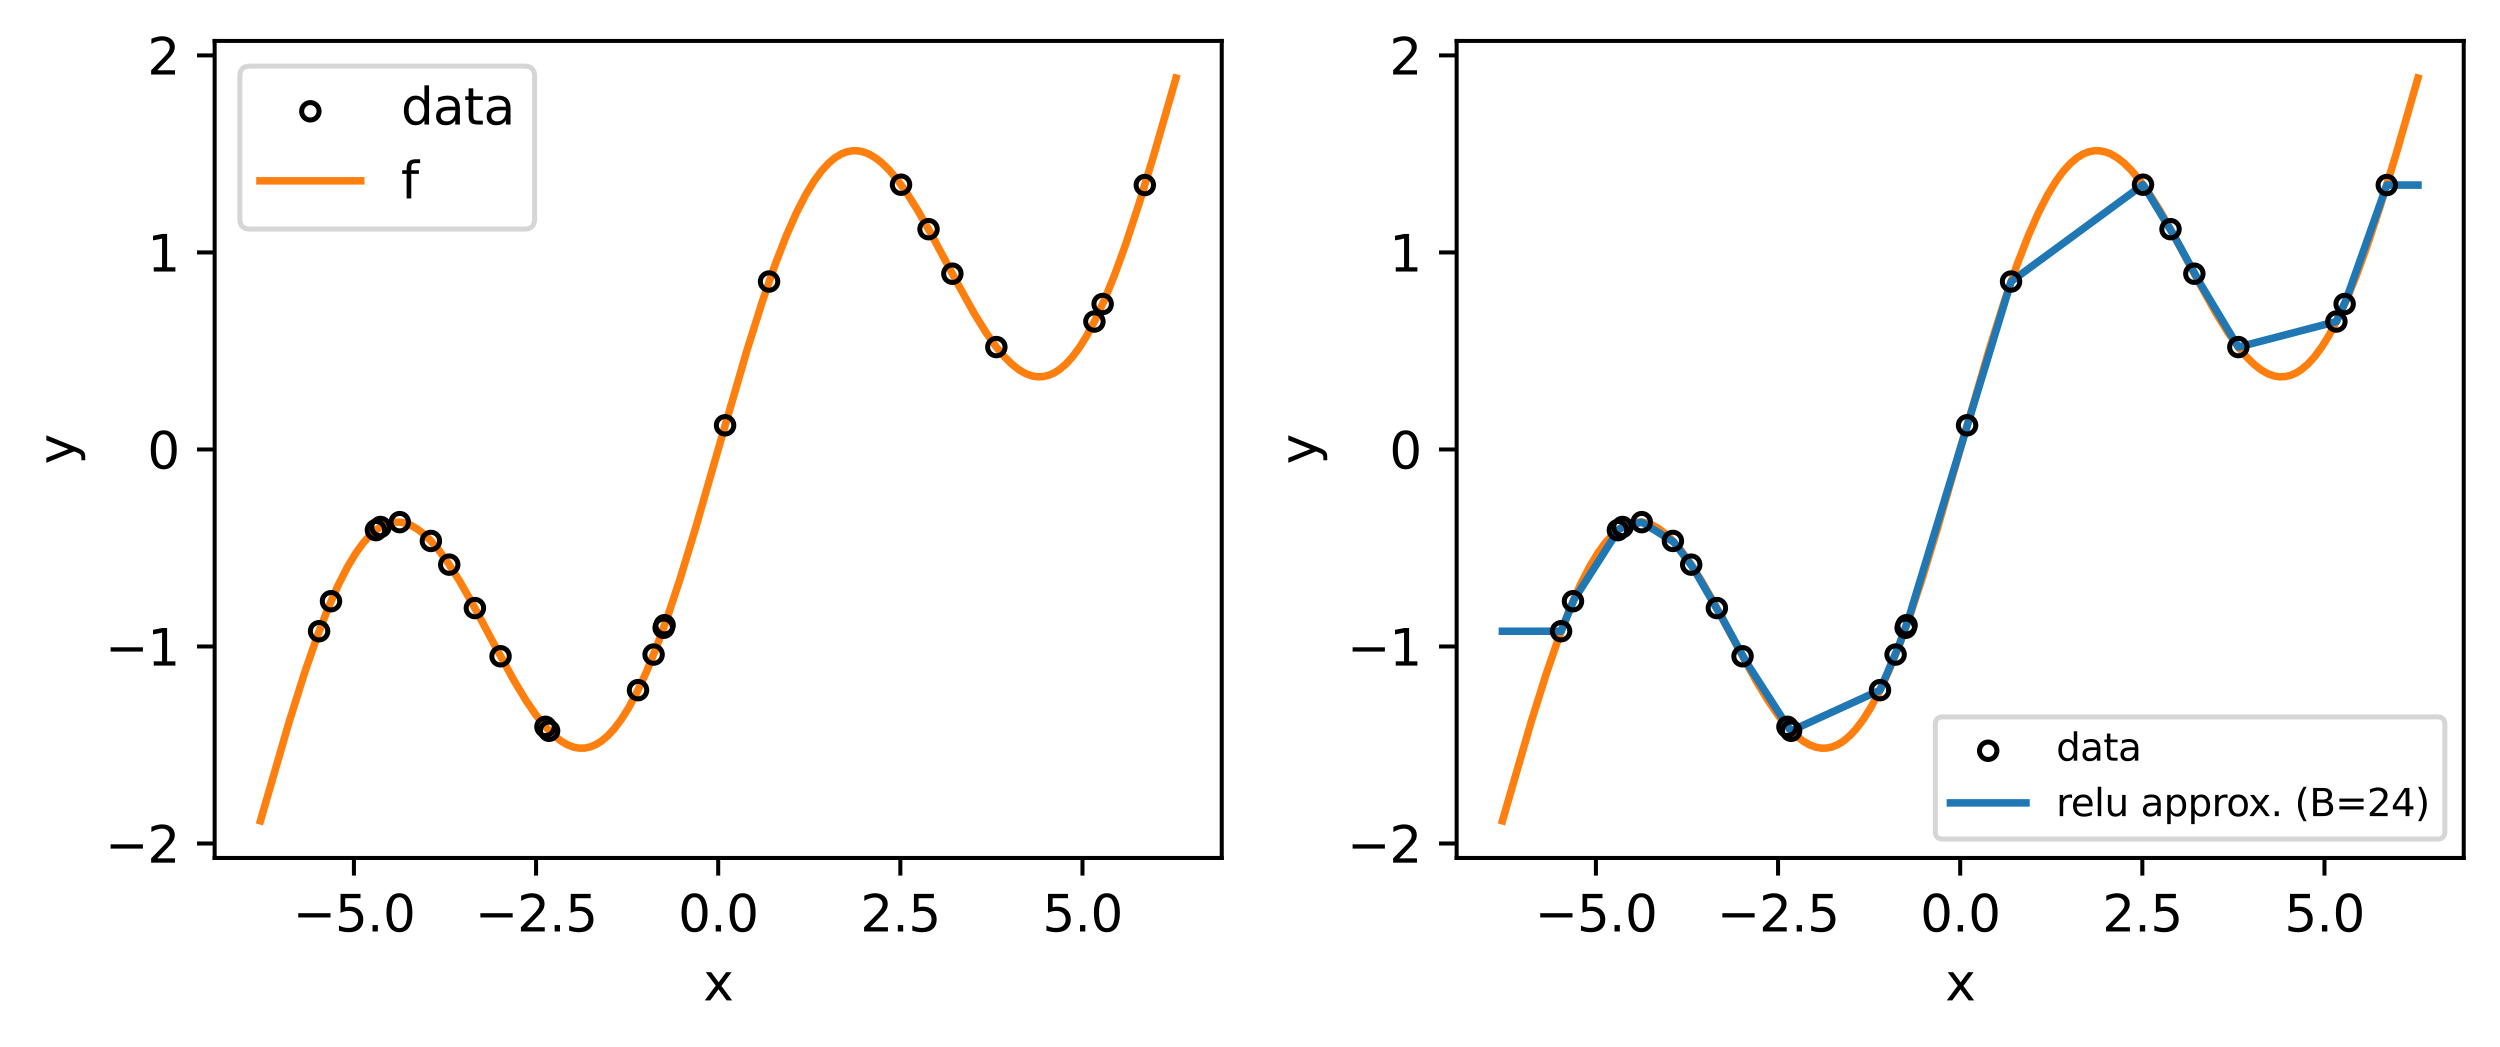 <?xml version="1.0" encoding="utf-8" standalone="no"?>
<!DOCTYPE svg PUBLIC "-//W3C//DTD SVG 1.1//EN"
  "http://www.w3.org/Graphics/SVG/1.1/DTD/svg11.dtd">
<svg xmlns:xlink="http://www.w3.org/1999/xlink" width="496.38pt" height="207.908pt" viewBox="0 0 496.38 207.908" xmlns="http://www.w3.org/2000/svg" version="1.1">
 <defs>
  <style type="text/css">*{stroke-linejoin: round; stroke-linecap: butt}</style>
 </defs>
 <g id="figure_1">
  <g id="patch_1">
   <path d="M 0 207.908 
L 496.38 207.908 
L 496.38 0 
L 0 0 
z
" style="fill: #ffffff"/>
  </g>
  <g id="axes_1">
   <g id="patch_2">
    <path d="M 42.62 170.352 
L 242.58 170.352 
L 242.58 8.126 
L 42.62 8.126 
z
" style="fill: #ffffff"/>
   </g>
   <g id="matplotlib.axis_1">
    <g id="xtick_1">
     <g id="line2d_1">
      <defs>
       <path id="m5db96c7c24" d="M 0 0 
L 0 3.5 
" style="stroke: #000000; stroke-width: 0.8"/>
      </defs>
      <g>
       <use xlink:href="#m5db96c7c24" x="70.272" y="170.352" style="stroke: #000000; stroke-width: 0.8"/>
      </g>
     </g>
     <g id="text_1">
      <!-- −5.0 -->
      <g transform="translate(58.13 184.95) scale(0.1 -0.1)">
       <defs>
        <path id="DejaVuSans-2212" d="M 678 2272 
L 4684 2272 
L 4684 1741 
L 678 1741 
L 678 2272 
z
" transform="scale(0.016)"/>
        <path id="DejaVuSans-35" d="M 691 4666 
L 3169 4666 
L 3169 4134 
L 1269 4134 
L 1269 2991 
Q 1406 3038 1543 3061 
Q 1681 3084 1819 3084 
Q 2600 3084 3056 2656 
Q 3513 2228 3513 1497 
Q 3513 744 3044 326 
Q 2575 -91 1722 -91 
Q 1428 -91 1123 -41 
Q 819 9 494 109 
L 494 744 
Q 775 591 1075 516 
Q 1375 441 1709 441 
Q 2250 441 2565 725 
Q 2881 1009 2881 1497 
Q 2881 1984 2565 2268 
Q 2250 2553 1709 2553 
Q 1456 2553 1204 2497 
Q 953 2441 691 2322 
L 691 4666 
z
" transform="scale(0.016)"/>
        <path id="DejaVuSans-2e" d="M 684 794 
L 1344 794 
L 1344 0 
L 684 0 
L 684 794 
z
" transform="scale(0.016)"/>
        <path id="DejaVuSans-30" d="M 2034 4250 
Q 1547 4250 1301 3770 
Q 1056 3291 1056 2328 
Q 1056 1369 1301 889 
Q 1547 409 2034 409 
Q 2525 409 2770 889 
Q 3016 1369 3016 2328 
Q 3016 3291 2770 3770 
Q 2525 4250 2034 4250 
z
M 2034 4750 
Q 2819 4750 3233 4129 
Q 3647 3509 3647 2328 
Q 3647 1150 3233 529 
Q 2819 -91 2034 -91 
Q 1250 -91 836 529 
Q 422 1150 422 2328 
Q 422 3509 836 4129 
Q 1250 4750 2034 4750 
z
" transform="scale(0.016)"/>
       </defs>
       <use xlink:href="#DejaVuSans-2212"/>
       <use xlink:href="#DejaVuSans-35" transform="translate(83.789 0)"/>
       <use xlink:href="#DejaVuSans-2e" transform="translate(147.412 0)"/>
       <use xlink:href="#DejaVuSans-30" transform="translate(179.199 0)"/>
      </g>
     </g>
    </g>
    <g id="xtick_2">
     <g id="line2d_2">
      <g>
       <use xlink:href="#m5db96c7c24" x="106.436" y="170.352" style="stroke: #000000; stroke-width: 0.8"/>
      </g>
     </g>
     <g id="text_2">
      <!-- −2.5 -->
      <g transform="translate(94.295 184.95) scale(0.1 -0.1)">
       <defs>
        <path id="DejaVuSans-32" d="M 1228 531 
L 3431 531 
L 3431 0 
L 469 0 
L 469 531 
Q 828 903 1448 1529 
Q 2069 2156 2228 2338 
Q 2531 2678 2651 2914 
Q 2772 3150 2772 3378 
Q 2772 3750 2511 3984 
Q 2250 4219 1831 4219 
Q 1534 4219 1204 4116 
Q 875 4013 500 3803 
L 500 4441 
Q 881 4594 1212 4672 
Q 1544 4750 1819 4750 
Q 2544 4750 2975 4387 
Q 3406 4025 3406 3419 
Q 3406 3131 3298 2873 
Q 3191 2616 2906 2266 
Q 2828 2175 2409 1742 
Q 1991 1309 1228 531 
z
" transform="scale(0.016)"/>
       </defs>
       <use xlink:href="#DejaVuSans-2212"/>
       <use xlink:href="#DejaVuSans-32" transform="translate(83.789 0)"/>
       <use xlink:href="#DejaVuSans-2e" transform="translate(147.412 0)"/>
       <use xlink:href="#DejaVuSans-35" transform="translate(179.199 0)"/>
      </g>
     </g>
    </g>
    <g id="xtick_3">
     <g id="line2d_3">
      <g>
       <use xlink:href="#m5db96c7c24" x="142.6" y="170.352" style="stroke: #000000; stroke-width: 0.8"/>
      </g>
     </g>
     <g id="text_3">
      <!-- 0.0 -->
      <g transform="translate(134.649 184.95) scale(0.1 -0.1)">
       <use xlink:href="#DejaVuSans-30"/>
       <use xlink:href="#DejaVuSans-2e" transform="translate(63.623 0)"/>
       <use xlink:href="#DejaVuSans-30" transform="translate(95.41 0)"/>
      </g>
     </g>
    </g>
    <g id="xtick_4">
     <g id="line2d_4">
      <g>
       <use xlink:href="#m5db96c7c24" x="178.765" y="170.352" style="stroke: #000000; stroke-width: 0.8"/>
      </g>
     </g>
     <g id="text_4">
      <!-- 2.5 -->
      <g transform="translate(170.813 184.95) scale(0.1 -0.1)">
       <use xlink:href="#DejaVuSans-32"/>
       <use xlink:href="#DejaVuSans-2e" transform="translate(63.623 0)"/>
       <use xlink:href="#DejaVuSans-35" transform="translate(95.41 0)"/>
      </g>
     </g>
    </g>
    <g id="xtick_5">
     <g id="line2d_5">
      <g>
       <use xlink:href="#m5db96c7c24" x="214.929" y="170.352" style="stroke: #000000; stroke-width: 0.8"/>
      </g>
     </g>
     <g id="text_5">
      <!-- 5.0 -->
      <g transform="translate(206.977 184.95) scale(0.1 -0.1)">
       <use xlink:href="#DejaVuSans-35"/>
       <use xlink:href="#DejaVuSans-2e" transform="translate(63.623 0)"/>
       <use xlink:href="#DejaVuSans-30" transform="translate(95.41 0)"/>
      </g>
     </g>
    </g>
    <g id="text_6">
     <!-- x -->
     <g transform="translate(139.641 198.628) scale(0.1 -0.1)">
      <defs>
       <path id="DejaVuSans-78" d="M 3513 3500 
L 2247 1797 
L 3578 0 
L 2900 0 
L 1881 1375 
L 863 0 
L 184 0 
L 1544 1831 
L 300 3500 
L 978 3500 
L 1906 2253 
L 2834 3500 
L 3513 3500 
z
" transform="scale(0.016)"/>
      </defs>
      <use xlink:href="#DejaVuSans-78"/>
     </g>
    </g>
   </g>
   <g id="matplotlib.axis_2">
    <g id="ytick_1">
     <g id="line2d_6">
      <defs>
       <path id="ma14f8387e8" d="M 0 0 
L -3.5 0 
" style="stroke: #000000; stroke-width: 0.8"/>
      </defs>
      <g>
       <use xlink:href="#ma14f8387e8" x="42.62" y="167.478" style="stroke: #000000; stroke-width: 0.8"/>
      </g>
     </g>
     <g id="text_7">
      <!-- −2 -->
      <g transform="translate(20.878 171.278) scale(0.1 -0.1)">
       <use xlink:href="#DejaVuSans-2212"/>
       <use xlink:href="#DejaVuSans-32" transform="translate(83.789 0)"/>
      </g>
     </g>
    </g>
    <g id="ytick_2">
     <g id="line2d_7">
      <g>
       <use xlink:href="#ma14f8387e8" x="42.62" y="128.359" style="stroke: #000000; stroke-width: 0.8"/>
      </g>
     </g>
     <g id="text_8">
      <!-- −1 -->
      <g transform="translate(20.878 132.158) scale(0.1 -0.1)">
       <defs>
        <path id="DejaVuSans-31" d="M 794 531 
L 1825 531 
L 1825 4091 
L 703 3866 
L 703 4441 
L 1819 4666 
L 2450 4666 
L 2450 531 
L 3481 531 
L 3481 0 
L 794 0 
L 794 531 
z
" transform="scale(0.016)"/>
       </defs>
       <use xlink:href="#DejaVuSans-2212"/>
       <use xlink:href="#DejaVuSans-31" transform="translate(83.789 0)"/>
      </g>
     </g>
    </g>
    <g id="ytick_3">
     <g id="line2d_8">
      <g>
       <use xlink:href="#ma14f8387e8" x="42.62" y="89.239" style="stroke: #000000; stroke-width: 0.8"/>
      </g>
     </g>
     <g id="text_9">
      <!-- 0 -->
      <g transform="translate(29.258 93.038) scale(0.1 -0.1)">
       <use xlink:href="#DejaVuSans-30"/>
      </g>
     </g>
    </g>
    <g id="ytick_4">
     <g id="line2d_9">
      <g>
       <use xlink:href="#ma14f8387e8" x="42.62" y="50.119" style="stroke: #000000; stroke-width: 0.8"/>
      </g>
     </g>
     <g id="text_10">
      <!-- 1 -->
      <g transform="translate(29.258 53.918) scale(0.1 -0.1)">
       <use xlink:href="#DejaVuSans-31"/>
      </g>
     </g>
    </g>
    <g id="ytick_5">
     <g id="line2d_10">
      <g>
       <use xlink:href="#ma14f8387e8" x="42.62" y="10.999" style="stroke: #000000; stroke-width: 0.8"/>
      </g>
     </g>
     <g id="text_11">
      <!-- 2 -->
      <g transform="translate(29.258 14.798) scale(0.1 -0.1)">
       <use xlink:href="#DejaVuSans-32"/>
      </g>
     </g>
    </g>
    <g id="text_12">
     <!-- y -->
     <g transform="translate(14.798 92.198) rotate(-90) scale(0.1 -0.1)">
      <defs>
       <path id="DejaVuSans-79" d="M 2059 -325 
Q 1816 -950 1584 -1140 
Q 1353 -1331 966 -1331 
L 506 -1331 
L 506 -850 
L 844 -850 
Q 1081 -850 1212 -737 
Q 1344 -625 1503 -206 
L 1606 56 
L 191 3500 
L 800 3500 
L 1894 763 
L 2988 3500 
L 3597 3500 
L 2059 -325 
z
" transform="scale(0.016)"/>
      </defs>
      <use xlink:href="#DejaVuSans-79"/>
     </g>
    </g>
   </g>
   <g id="line2d_11">
    <path d="M 51.709 162.978 
L 57.35 143.53 
L 60.444 133.681 
L 62.991 126.316 
L 65.175 120.675 
L 67.176 116.129 
L 68.996 112.564 
L 70.634 109.846 
L 72.089 107.836 
L 73.545 106.216 
L 74.819 105.124 
L 76.093 104.334 
L 77.184 103.896 
L 78.276 103.678 
L 79.368 103.674 
L 80.46 103.88 
L 81.551 104.29 
L 82.825 105.016 
L 84.099 105.995 
L 85.555 107.405 
L 87.192 109.329 
L 89.012 111.838 
L 91.196 115.279 
L 93.743 119.735 
L 98.11 127.915 
L 102.113 135.234 
L 104.479 139.137 
L 106.481 142.051 
L 108.3 144.312 
L 109.938 145.98 
L 111.394 147.139 
L 112.667 147.883 
L 113.941 148.361 
L 115.033 148.55 
L 116.125 148.529 
L 117.216 148.292 
L 118.308 147.837 
L 119.4 147.16 
L 120.674 146.088 
L 121.947 144.714 
L 123.403 142.777 
L 124.859 140.456 
L 126.497 137.399 
L 128.316 133.478 
L 130.318 128.57 
L 132.501 122.578 
L 135.049 114.872 
L 138.142 104.722 
L 142.873 88.279 
L 148.332 69.49 
L 151.426 59.666 
L 153.973 52.329 
L 156.157 46.715 
L 158.158 42.198 
L 159.978 38.661 
L 161.616 35.97 
L 163.071 33.984 
L 164.527 32.389 
L 165.801 31.318 
L 167.074 30.55 
L 168.166 30.131 
L 169.258 29.93 
L 170.35 29.944 
L 171.442 30.168 
L 172.533 30.594 
L 173.807 31.339 
L 175.081 32.335 
L 176.537 33.763 
L 178.174 35.707 
L 179.994 38.234 
L 182.177 41.692 
L 184.907 46.494 
L 190.184 56.396 
L 193.459 62.278 
L 195.825 66.096 
L 197.826 68.914 
L 199.464 70.876 
L 200.92 72.323 
L 202.375 73.462 
L 203.649 74.187 
L 204.923 74.646 
L 206.015 74.818 
L 207.106 74.778 
L 208.198 74.524 
L 209.29 74.05 
L 210.382 73.354 
L 211.656 72.261 
L 212.929 70.866 
L 214.385 68.904 
L 215.841 66.559 
L 217.478 63.477 
L 219.298 59.529 
L 221.3 54.594 
L 223.483 48.576 
L 226.031 40.845 
L 229.124 30.674 
L 233.491 15.5 
L 233.491 15.5 
" clip-path="url(#p8a6d01ecda)" style="fill: none; stroke: #ff7f0e; stroke-width: 1.5; stroke-linecap: square"/>
   </g>
   <g id="patch_3">
    <path d="M 42.62 170.352 
L 42.62 8.126 
" style="fill: none; stroke: #000000; stroke-width: 0.8; stroke-linejoin: miter; stroke-linecap: square"/>
   </g>
   <g id="patch_4">
    <path d="M 242.58 170.352 
L 242.58 8.126 
" style="fill: none; stroke: #000000; stroke-width: 0.8; stroke-linejoin: miter; stroke-linecap: square"/>
   </g>
   <g id="patch_5">
    <path d="M 42.62 170.352 
L 242.58 170.352 
" style="fill: none; stroke: #000000; stroke-width: 0.8; stroke-linejoin: miter; stroke-linecap: square"/>
   </g>
   <g id="patch_6">
    <path d="M 42.62 8.126 
L 242.58 8.126 
" style="fill: none; stroke: #000000; stroke-width: 0.8; stroke-linejoin: miter; stroke-linecap: square"/>
   </g>
   <g id="PathCollection_1">
    <defs>
     <path id="C0_0_523ae508a2" d="M 0 1.732 
C 0.459 1.732 0.9 1.55 1.225 1.225 
C 1.55 0.9 1.732 0.459 1.732 -0 
C 1.732 -0.459 1.55 -0.9 1.225 -1.225 
C 0.9 -1.55 0.459 -1.732 0 -1.732 
C -0.459 -1.732 -0.9 -1.55 -1.225 -1.225 
C -1.55 -0.9 -1.732 -0.459 -1.732 0 
C -1.732 0.459 -1.55 0.9 -1.225 1.225 
C -0.9 1.55 -0.459 1.732 0 1.732 
z
"/>
    </defs>
    <g clip-path="url(#p8a6d01ecda)">
     <use xlink:href="#C0_0_523ae508a2" x="63.355" y="125.33" style="fill: none; stroke: #000000"/>
    </g>
    <g clip-path="url(#p8a6d01ecda)">
     <use xlink:href="#C0_0_523ae508a2" x="65.721" y="119.373" style="fill: none; stroke: #000000"/>
    </g>
    <g clip-path="url(#p8a6d01ecda)">
     <use xlink:href="#C0_0_523ae508a2" x="74.637" y="105.261" style="fill: none; stroke: #000000"/>
    </g>
    <g clip-path="url(#p8a6d01ecda)">
     <use xlink:href="#C0_0_523ae508a2" x="75.547" y="104.635" style="fill: none; stroke: #000000"/>
    </g>
    <g clip-path="url(#p8a6d01ecda)">
     <use xlink:href="#C0_0_523ae508a2" x="79.368" y="103.674" style="fill: none; stroke: #000000"/>
    </g>
    <g clip-path="url(#p8a6d01ecda)">
     <use xlink:href="#C0_0_523ae508a2" x="85.555" y="107.405" style="fill: none; stroke: #000000"/>
    </g>
    <g clip-path="url(#p8a6d01ecda)">
     <use xlink:href="#C0_0_523ae508a2" x="89.194" y="112.109" style="fill: none; stroke: #000000"/>
    </g>
    <g clip-path="url(#p8a6d01ecda)">
     <use xlink:href="#C0_0_523ae508a2" x="94.289" y="120.734" style="fill: none; stroke: #000000"/>
    </g>
    <g clip-path="url(#p8a6d01ecda)">
     <use xlink:href="#C0_0_523ae508a2" x="99.384" y="130.304" style="fill: none; stroke: #000000"/>
    </g>
    <g clip-path="url(#p8a6d01ecda)">
     <use xlink:href="#C0_0_523ae508a2" x="108.3" y="144.312" style="fill: none; stroke: #000000"/>
    </g>
    <g clip-path="url(#p8a6d01ecda)">
     <use xlink:href="#C0_0_523ae508a2" x="109.028" y="145.099" style="fill: none; stroke: #000000"/>
    </g>
    <g clip-path="url(#p8a6d01ecda)">
     <use xlink:href="#C0_0_523ae508a2" x="126.678" y="137.032" style="fill: none; stroke: #000000"/>
    </g>
    <g clip-path="url(#p8a6d01ecda)">
     <use xlink:href="#C0_0_523ae508a2" x="129.772" y="129.967" style="fill: none; stroke: #000000"/>
    </g>
    <g clip-path="url(#p8a6d01ecda)">
     <use xlink:href="#C0_0_523ae508a2" x="131.773" y="124.644" style="fill: none; stroke: #000000"/>
    </g>
    <g clip-path="url(#p8a6d01ecda)">
     <use xlink:href="#C0_0_523ae508a2" x="131.955" y="124.133" style="fill: none; stroke: #000000"/>
    </g>
    <g clip-path="url(#p8a6d01ecda)">
     <use xlink:href="#C0_0_523ae508a2" x="143.965" y="84.446" style="fill: none; stroke: #000000"/>
    </g>
    <g clip-path="url(#p8a6d01ecda)">
     <use xlink:href="#C0_0_523ae508a2" x="152.699" y="55.9" style="fill: none; stroke: #000000"/>
    </g>
    <g clip-path="url(#p8a6d01ecda)">
     <use xlink:href="#C0_0_523ae508a2" x="178.902" y="36.674" style="fill: none; stroke: #000000"/>
    </g>
    <g clip-path="url(#p8a6d01ecda)">
     <use xlink:href="#C0_0_523ae508a2" x="184.361" y="45.501" style="fill: none; stroke: #000000"/>
    </g>
    <g clip-path="url(#p8a6d01ecda)">
     <use xlink:href="#C0_0_523ae508a2" x="189.092" y="54.347" style="fill: none; stroke: #000000"/>
    </g>
    <g clip-path="url(#p8a6d01ecda)">
     <use xlink:href="#C0_0_523ae508a2" x="197.826" y="68.914" style="fill: none; stroke: #000000"/>
    </g>
    <g clip-path="url(#p8a6d01ecda)">
     <use xlink:href="#C0_0_523ae508a2" x="217.296" y="63.842" style="fill: none; stroke: #000000"/>
    </g>
    <g clip-path="url(#p8a6d01ecda)">
     <use xlink:href="#C0_0_523ae508a2" x="218.934" y="60.361" style="fill: none; stroke: #000000"/>
    </g>
    <g clip-path="url(#p8a6d01ecda)">
     <use xlink:href="#C0_0_523ae508a2" x="227.304" y="36.745" style="fill: none; stroke: #000000"/>
    </g>
   </g>
   <g id="legend_1">
    <g id="patch_7">
     <path d="M 49.62 45.482 
L 104.145 45.482 
Q 106.145 45.482 106.145 43.482 
L 106.145 15.126 
Q 106.145 13.126 104.145 13.126 
L 49.62 13.126 
Q 47.62 13.126 47.62 15.126 
L 47.62 43.482 
Q 47.62 45.482 49.62 45.482 
z
" style="fill: #ffffff; opacity: 0.8; stroke: #cccccc; stroke-linejoin: miter"/>
    </g>
    <g id="PathCollection_2">
     <path d="M 61.62 23.831 
C 62.08 23.831 62.52 23.649 62.845 23.324 
C 63.17 22.999 63.352 22.559 63.352 22.099 
C 63.352 21.64 63.17 21.199 62.845 20.875 
C 62.52 20.55 62.08 20.367 61.62 20.367 
C 61.161 20.367 60.72 20.55 60.396 20.875 
C 60.071 21.199 59.888 21.64 59.888 22.099 
C 59.888 22.559 60.071 22.999 60.396 23.324 
C 60.72 23.649 61.161 23.831 61.62 23.831 
L 61.62 23.831 
z
" style="fill: none; stroke: #000000"/>
    </g>
    <g id="text_13">
     <!-- data -->
     <g transform="translate(79.62 24.724) scale(0.1 -0.1)">
      <defs>
       <path id="DejaVuSans-64" d="M 2906 2969 
L 2906 4863 
L 3481 4863 
L 3481 0 
L 2906 0 
L 2906 525 
Q 2725 213 2448 61 
Q 2172 -91 1784 -91 
Q 1150 -91 751 415 
Q 353 922 353 1747 
Q 353 2572 751 3078 
Q 1150 3584 1784 3584 
Q 2172 3584 2448 3432 
Q 2725 3281 2906 2969 
z
M 947 1747 
Q 947 1113 1208 752 
Q 1469 391 1925 391 
Q 2381 391 2643 752 
Q 2906 1113 2906 1747 
Q 2906 2381 2643 2742 
Q 2381 3103 1925 3103 
Q 1469 3103 1208 2742 
Q 947 2381 947 1747 
z
" transform="scale(0.016)"/>
       <path id="DejaVuSans-61" d="M 2194 1759 
Q 1497 1759 1228 1600 
Q 959 1441 959 1056 
Q 959 750 1161 570 
Q 1363 391 1709 391 
Q 2188 391 2477 730 
Q 2766 1069 2766 1631 
L 2766 1759 
L 2194 1759 
z
M 3341 1997 
L 3341 0 
L 2766 0 
L 2766 531 
Q 2569 213 2275 61 
Q 1981 -91 1556 -91 
Q 1019 -91 701 211 
Q 384 513 384 1019 
Q 384 1609 779 1909 
Q 1175 2209 1959 2209 
L 2766 2209 
L 2766 2266 
Q 2766 2663 2505 2880 
Q 2244 3097 1772 3097 
Q 1472 3097 1187 3025 
Q 903 2953 641 2809 
L 641 3341 
Q 956 3463 1253 3523 
Q 1550 3584 1831 3584 
Q 2591 3584 2966 3190 
Q 3341 2797 3341 1997 
z
" transform="scale(0.016)"/>
       <path id="DejaVuSans-74" d="M 1172 4494 
L 1172 3500 
L 2356 3500 
L 2356 3053 
L 1172 3053 
L 1172 1153 
Q 1172 725 1289 603 
Q 1406 481 1766 481 
L 2356 481 
L 2356 0 
L 1766 0 
Q 1100 0 847 248 
Q 594 497 594 1153 
L 594 3053 
L 172 3053 
L 172 3500 
L 594 3500 
L 594 4494 
L 1172 4494 
z
" transform="scale(0.016)"/>
      </defs>
      <use xlink:href="#DejaVuSans-64"/>
      <use xlink:href="#DejaVuSans-61" transform="translate(63.477 0)"/>
      <use xlink:href="#DejaVuSans-74" transform="translate(124.756 0)"/>
      <use xlink:href="#DejaVuSans-61" transform="translate(163.965 0)"/>
     </g>
    </g>
    <g id="line2d_12">
     <path d="M 51.62 35.902 
L 61.62 35.902 
L 71.62 35.902 
" style="fill: none; stroke: #ff7f0e; stroke-width: 1.5; stroke-linecap: square"/>
    </g>
    <g id="text_14">
     <!-- f -->
     <g transform="translate(79.62 39.402) scale(0.1 -0.1)">
      <defs>
       <path id="DejaVuSans-66" d="M 2375 4863 
L 2375 4384 
L 1825 4384 
Q 1516 4384 1395 4259 
Q 1275 4134 1275 3809 
L 1275 3500 
L 2222 3500 
L 2222 3053 
L 1275 3053 
L 1275 0 
L 697 0 
L 697 3053 
L 147 3053 
L 147 3500 
L 697 3500 
L 697 3744 
Q 697 4328 969 4595 
Q 1241 4863 1831 4863 
L 2375 4863 
z
" transform="scale(0.016)"/>
      </defs>
      <use xlink:href="#DejaVuSans-66"/>
     </g>
    </g>
   </g>
  </g>
  <g id="axes_2">
   <g id="patch_8">
    <path d="M 289.22 170.352 
L 489.18 170.352 
L 489.18 8.126 
L 289.22 8.126 
z
" style="fill: #ffffff"/>
   </g>
   <g id="matplotlib.axis_3">
    <g id="xtick_6">
     <g id="line2d_13">
      <g>
       <use xlink:href="#m5db96c7c24" x="316.872" y="170.352" style="stroke: #000000; stroke-width: 0.8"/>
      </g>
     </g>
     <g id="text_15">
      <!-- −5.0 -->
      <g transform="translate(304.73 184.95) scale(0.1 -0.1)">
       <use xlink:href="#DejaVuSans-2212"/>
       <use xlink:href="#DejaVuSans-35" transform="translate(83.789 0)"/>
       <use xlink:href="#DejaVuSans-2e" transform="translate(147.412 0)"/>
       <use xlink:href="#DejaVuSans-30" transform="translate(179.199 0)"/>
      </g>
     </g>
    </g>
    <g id="xtick_7">
     <g id="line2d_14">
      <g>
       <use xlink:href="#m5db96c7c24" x="353.036" y="170.352" style="stroke: #000000; stroke-width: 0.8"/>
      </g>
     </g>
     <g id="text_16">
      <!-- −2.5 -->
      <g transform="translate(340.895 184.95) scale(0.1 -0.1)">
       <use xlink:href="#DejaVuSans-2212"/>
       <use xlink:href="#DejaVuSans-32" transform="translate(83.789 0)"/>
       <use xlink:href="#DejaVuSans-2e" transform="translate(147.412 0)"/>
       <use xlink:href="#DejaVuSans-35" transform="translate(179.199 0)"/>
      </g>
     </g>
    </g>
    <g id="xtick_8">
     <g id="line2d_15">
      <g>
       <use xlink:href="#m5db96c7c24" x="389.2" y="170.352" style="stroke: #000000; stroke-width: 0.8"/>
      </g>
     </g>
     <g id="text_17">
      <!-- 0.0 -->
      <g transform="translate(381.249 184.95) scale(0.1 -0.1)">
       <use xlink:href="#DejaVuSans-30"/>
       <use xlink:href="#DejaVuSans-2e" transform="translate(63.623 0)"/>
       <use xlink:href="#DejaVuSans-30" transform="translate(95.41 0)"/>
      </g>
     </g>
    </g>
    <g id="xtick_9">
     <g id="line2d_16">
      <g>
       <use xlink:href="#m5db96c7c24" x="425.365" y="170.352" style="stroke: #000000; stroke-width: 0.8"/>
      </g>
     </g>
     <g id="text_18">
      <!-- 2.5 -->
      <g transform="translate(417.413 184.95) scale(0.1 -0.1)">
       <use xlink:href="#DejaVuSans-32"/>
       <use xlink:href="#DejaVuSans-2e" transform="translate(63.623 0)"/>
       <use xlink:href="#DejaVuSans-35" transform="translate(95.41 0)"/>
      </g>
     </g>
    </g>
    <g id="xtick_10">
     <g id="line2d_17">
      <g>
       <use xlink:href="#m5db96c7c24" x="461.529" y="170.352" style="stroke: #000000; stroke-width: 0.8"/>
      </g>
     </g>
     <g id="text_19">
      <!-- 5.0 -->
      <g transform="translate(453.577 184.95) scale(0.1 -0.1)">
       <use xlink:href="#DejaVuSans-35"/>
       <use xlink:href="#DejaVuSans-2e" transform="translate(63.623 0)"/>
       <use xlink:href="#DejaVuSans-30" transform="translate(95.41 0)"/>
      </g>
     </g>
    </g>
    <g id="text_20">
     <!-- x -->
     <g transform="translate(386.241 198.628) scale(0.1 -0.1)">
      <use xlink:href="#DejaVuSans-78"/>
     </g>
    </g>
   </g>
   <g id="matplotlib.axis_4">
    <g id="ytick_6">
     <g id="line2d_18">
      <g>
       <use xlink:href="#ma14f8387e8" x="289.22" y="167.478" style="stroke: #000000; stroke-width: 0.8"/>
      </g>
     </g>
     <g id="text_21">
      <!-- −2 -->
      <g transform="translate(267.478 171.278) scale(0.1 -0.1)">
       <use xlink:href="#DejaVuSans-2212"/>
       <use xlink:href="#DejaVuSans-32" transform="translate(83.789 0)"/>
      </g>
     </g>
    </g>
    <g id="ytick_7">
     <g id="line2d_19">
      <g>
       <use xlink:href="#ma14f8387e8" x="289.22" y="128.359" style="stroke: #000000; stroke-width: 0.8"/>
      </g>
     </g>
     <g id="text_22">
      <!-- −1 -->
      <g transform="translate(267.478 132.158) scale(0.1 -0.1)">
       <use xlink:href="#DejaVuSans-2212"/>
       <use xlink:href="#DejaVuSans-31" transform="translate(83.789 0)"/>
      </g>
     </g>
    </g>
    <g id="ytick_8">
     <g id="line2d_20">
      <g>
       <use xlink:href="#ma14f8387e8" x="289.22" y="89.239" style="stroke: #000000; stroke-width: 0.8"/>
      </g>
     </g>
     <g id="text_23">
      <!-- 0 -->
      <g transform="translate(275.858 93.038) scale(0.1 -0.1)">
       <use xlink:href="#DejaVuSans-30"/>
      </g>
     </g>
    </g>
    <g id="ytick_9">
     <g id="line2d_21">
      <g>
       <use xlink:href="#ma14f8387e8" x="289.22" y="50.119" style="stroke: #000000; stroke-width: 0.8"/>
      </g>
     </g>
     <g id="text_24">
      <!-- 1 -->
      <g transform="translate(275.858 53.918) scale(0.1 -0.1)">
       <use xlink:href="#DejaVuSans-31"/>
      </g>
     </g>
    </g>
    <g id="ytick_10">
     <g id="line2d_22">
      <g>
       <use xlink:href="#ma14f8387e8" x="289.22" y="10.999" style="stroke: #000000; stroke-width: 0.8"/>
      </g>
     </g>
     <g id="text_25">
      <!-- 2 -->
      <g transform="translate(275.858 14.798) scale(0.1 -0.1)">
       <use xlink:href="#DejaVuSans-32"/>
      </g>
     </g>
    </g>
    <g id="text_26">
     <!-- y -->
     <g transform="translate(261.398 92.198) rotate(-90) scale(0.1 -0.1)">
      <use xlink:href="#DejaVuSans-79"/>
     </g>
    </g>
   </g>
   <g id="line2d_23">
    <path d="M 298.309 162.978 
L 303.95 143.53 
L 307.044 133.681 
L 309.591 126.316 
L 311.775 120.675 
L 313.776 116.129 
L 315.596 112.564 
L 317.234 109.846 
L 318.689 107.836 
L 320.145 106.216 
L 321.419 105.124 
L 322.693 104.334 
L 323.784 103.896 
L 324.876 103.678 
L 325.968 103.674 
L 327.06 103.88 
L 328.151 104.29 
L 329.425 105.016 
L 330.699 105.995 
L 332.155 107.405 
L 333.792 109.329 
L 335.612 111.838 
L 337.796 115.279 
L 340.343 119.735 
L 344.71 127.915 
L 348.713 135.234 
L 351.079 139.137 
L 353.081 142.051 
L 354.9 144.312 
L 356.538 145.98 
L 357.994 147.139 
L 359.267 147.883 
L 360.541 148.361 
L 361.633 148.55 
L 362.725 148.529 
L 363.816 148.292 
L 364.908 147.837 
L 366 147.16 
L 367.274 146.088 
L 368.547 144.714 
L 370.003 142.777 
L 371.459 140.456 
L 373.097 137.399 
L 374.916 133.478 
L 376.918 128.57 
L 379.101 122.578 
L 381.649 114.872 
L 384.742 104.722 
L 389.473 88.279 
L 394.932 69.49 
L 398.026 59.666 
L 400.573 52.329 
L 402.757 46.715 
L 404.758 42.198 
L 406.578 38.661 
L 408.216 35.97 
L 409.671 33.984 
L 411.127 32.389 
L 412.401 31.318 
L 413.674 30.55 
L 414.766 30.131 
L 415.858 29.93 
L 416.95 29.944 
L 418.042 30.168 
L 419.133 30.594 
L 420.407 31.339 
L 421.681 32.335 
L 423.137 33.763 
L 424.774 35.707 
L 426.594 38.234 
L 428.777 41.692 
L 431.507 46.494 
L 436.784 56.396 
L 440.059 62.278 
L 442.425 66.096 
L 444.426 68.914 
L 446.064 70.876 
L 447.52 72.323 
L 448.975 73.462 
L 450.249 74.187 
L 451.523 74.646 
L 452.615 74.818 
L 453.706 74.778 
L 454.798 74.524 
L 455.89 74.05 
L 456.982 73.354 
L 458.256 72.261 
L 459.529 70.866 
L 460.985 68.904 
L 462.441 66.559 
L 464.078 63.477 
L 465.898 59.529 
L 467.9 54.594 
L 470.083 48.576 
L 472.631 40.845 
L 475.724 30.674 
L 480.091 15.5 
L 480.091 15.5 
" clip-path="url(#p9cf6943eed)" style="fill: none; stroke: #ff7f0e; stroke-width: 1.5; stroke-linecap: square"/>
   </g>
   <g id="patch_9">
    <path d="M 289.22 170.352 
L 289.22 8.126 
" style="fill: none; stroke: #000000; stroke-width: 0.8; stroke-linejoin: miter; stroke-linecap: square"/>
   </g>
   <g id="patch_10">
    <path d="M 489.18 170.352 
L 489.18 8.126 
" style="fill: none; stroke: #000000; stroke-width: 0.8; stroke-linejoin: miter; stroke-linecap: square"/>
   </g>
   <g id="patch_11">
    <path d="M 289.22 170.352 
L 489.18 170.352 
" style="fill: none; stroke: #000000; stroke-width: 0.8; stroke-linejoin: miter; stroke-linecap: square"/>
   </g>
   <g id="patch_12">
    <path d="M 289.22 8.126 
L 489.18 8.126 
" style="fill: none; stroke: #000000; stroke-width: 0.8; stroke-linejoin: miter; stroke-linecap: square"/>
   </g>
   <g id="line2d_24">
    <path d="M 298.309 125.33 
L 309.955 125.33 
L 312.503 119.085 
L 321.419 105.136 
L 322.329 104.589 
L 325.968 103.674 
L 332.337 107.64 
L 336.158 112.725 
L 341.981 122.784 
L 346.712 131.448 
L 355.264 144.705 
L 355.628 145.099 
L 373.278 137.032 
L 377.1 128.031 
L 378.919 122.931 
L 399.299 55.9 
L 425.502 36.674 
L 431.689 46.862 
L 436.784 56.168 
L 444.426 68.914 
L 463.896 63.842 
L 465.898 59.334 
L 473.904 36.745 
L 480.091 36.744 
L 480.091 36.744 
" clip-path="url(#p9cf6943eed)" style="fill: none; stroke: #1f77b4; stroke-width: 1.5; stroke-linecap: square"/>
   </g>
   <g id="PathCollection_3">
    <defs>
     <path id="C1_0_29bc9b33e0" d="M 0 1.732 
C 0.459 1.732 0.9 1.55 1.225 1.225 
C 1.55 0.9 1.732 0.459 1.732 -0 
C 1.732 -0.459 1.55 -0.9 1.225 -1.225 
C 0.9 -1.55 0.459 -1.732 0 -1.732 
C -0.459 -1.732 -0.9 -1.55 -1.225 -1.225 
C -1.55 -0.9 -1.732 -0.459 -1.732 0 
C -1.732 0.459 -1.55 0.9 -1.225 1.225 
C -0.9 1.55 -0.459 1.732 0 1.732 
z
"/>
    </defs>
    <g clip-path="url(#p9cf6943eed)">
     <use xlink:href="#C1_0_29bc9b33e0" x="309.955" y="125.33" style="fill: none; stroke: #000000"/>
    </g>
    <g clip-path="url(#p9cf6943eed)">
     <use xlink:href="#C1_0_29bc9b33e0" x="312.321" y="119.373" style="fill: none; stroke: #000000"/>
    </g>
    <g clip-path="url(#p9cf6943eed)">
     <use xlink:href="#C1_0_29bc9b33e0" x="321.237" y="105.261" style="fill: none; stroke: #000000"/>
    </g>
    <g clip-path="url(#p9cf6943eed)">
     <use xlink:href="#C1_0_29bc9b33e0" x="322.147" y="104.635" style="fill: none; stroke: #000000"/>
    </g>
    <g clip-path="url(#p9cf6943eed)">
     <use xlink:href="#C1_0_29bc9b33e0" x="325.968" y="103.674" style="fill: none; stroke: #000000"/>
    </g>
    <g clip-path="url(#p9cf6943eed)">
     <use xlink:href="#C1_0_29bc9b33e0" x="332.155" y="107.405" style="fill: none; stroke: #000000"/>
    </g>
    <g clip-path="url(#p9cf6943eed)">
     <use xlink:href="#C1_0_29bc9b33e0" x="335.794" y="112.109" style="fill: none; stroke: #000000"/>
    </g>
    <g clip-path="url(#p9cf6943eed)">
     <use xlink:href="#C1_0_29bc9b33e0" x="340.889" y="120.734" style="fill: none; stroke: #000000"/>
    </g>
    <g clip-path="url(#p9cf6943eed)">
     <use xlink:href="#C1_0_29bc9b33e0" x="345.984" y="130.304" style="fill: none; stroke: #000000"/>
    </g>
    <g clip-path="url(#p9cf6943eed)">
     <use xlink:href="#C1_0_29bc9b33e0" x="354.9" y="144.312" style="fill: none; stroke: #000000"/>
    </g>
    <g clip-path="url(#p9cf6943eed)">
     <use xlink:href="#C1_0_29bc9b33e0" x="355.628" y="145.099" style="fill: none; stroke: #000000"/>
    </g>
    <g clip-path="url(#p9cf6943eed)">
     <use xlink:href="#C1_0_29bc9b33e0" x="373.278" y="137.032" style="fill: none; stroke: #000000"/>
    </g>
    <g clip-path="url(#p9cf6943eed)">
     <use xlink:href="#C1_0_29bc9b33e0" x="376.372" y="129.967" style="fill: none; stroke: #000000"/>
    </g>
    <g clip-path="url(#p9cf6943eed)">
     <use xlink:href="#C1_0_29bc9b33e0" x="378.373" y="124.644" style="fill: none; stroke: #000000"/>
    </g>
    <g clip-path="url(#p9cf6943eed)">
     <use xlink:href="#C1_0_29bc9b33e0" x="378.555" y="124.133" style="fill: none; stroke: #000000"/>
    </g>
    <g clip-path="url(#p9cf6943eed)">
     <use xlink:href="#C1_0_29bc9b33e0" x="390.565" y="84.446" style="fill: none; stroke: #000000"/>
    </g>
    <g clip-path="url(#p9cf6943eed)">
     <use xlink:href="#C1_0_29bc9b33e0" x="399.299" y="55.9" style="fill: none; stroke: #000000"/>
    </g>
    <g clip-path="url(#p9cf6943eed)">
     <use xlink:href="#C1_0_29bc9b33e0" x="425.502" y="36.674" style="fill: none; stroke: #000000"/>
    </g>
    <g clip-path="url(#p9cf6943eed)">
     <use xlink:href="#C1_0_29bc9b33e0" x="430.961" y="45.501" style="fill: none; stroke: #000000"/>
    </g>
    <g clip-path="url(#p9cf6943eed)">
     <use xlink:href="#C1_0_29bc9b33e0" x="435.692" y="54.347" style="fill: none; stroke: #000000"/>
    </g>
    <g clip-path="url(#p9cf6943eed)">
     <use xlink:href="#C1_0_29bc9b33e0" x="444.426" y="68.914" style="fill: none; stroke: #000000"/>
    </g>
    <g clip-path="url(#p9cf6943eed)">
     <use xlink:href="#C1_0_29bc9b33e0" x="463.896" y="63.842" style="fill: none; stroke: #000000"/>
    </g>
    <g clip-path="url(#p9cf6943eed)">
     <use xlink:href="#C1_0_29bc9b33e0" x="465.534" y="60.361" style="fill: none; stroke: #000000"/>
    </g>
    <g clip-path="url(#p9cf6943eed)">
     <use xlink:href="#C1_0_29bc9b33e0" x="473.904" y="36.745" style="fill: none; stroke: #000000"/>
    </g>
   </g>
   <g id="legend_2">
    <g id="patch_13">
     <path d="M 385.76 166.602 
L 483.93 166.602 
Q 485.43 166.602 485.43 165.102 
L 485.43 143.835 
Q 485.43 142.335 483.93 142.335 
L 385.76 142.335 
Q 384.26 142.335 384.26 143.835 
L 384.26 165.102 
Q 384.26 166.602 385.76 166.602 
z
" style="fill: #ffffff; opacity: 0.8; stroke: #cccccc; stroke-linejoin: miter"/>
    </g>
    <g id="PathCollection_4">
     <path d="M 394.76 150.797 
C 395.219 150.797 395.66 150.614 395.985 150.289 
C 396.31 149.965 396.492 149.524 396.492 149.065 
C 396.492 148.605 396.31 148.165 395.985 147.84 
C 395.66 147.515 395.219 147.333 394.76 147.333 
C 394.301 147.333 393.86 147.515 393.535 147.84 
C 393.21 148.165 393.028 148.605 393.028 149.065 
C 393.028 149.524 393.21 149.965 393.535 150.289 
C 393.86 150.614 394.301 150.797 394.76 150.797 
L 394.76 150.797 
z
" style="fill: none; stroke: #000000"/>
    </g>
    <g id="text_27">
     <!-- data -->
     <g transform="translate(408.26 151.033) scale(0.075 -0.075)">
      <use xlink:href="#DejaVuSans-64"/>
      <use xlink:href="#DejaVuSans-61" transform="translate(63.477 0)"/>
      <use xlink:href="#DejaVuSans-74" transform="translate(124.756 0)"/>
      <use xlink:href="#DejaVuSans-61" transform="translate(163.965 0)"/>
     </g>
    </g>
    <g id="line2d_25">
     <path d="M 387.26 159.417 
L 394.76 159.417 
L 402.26 159.417 
" style="fill: none; stroke: #1f77b4; stroke-width: 1.5; stroke-linecap: square"/>
    </g>
    <g id="text_28">
     <!-- relu approx. (B=24) -->
     <g transform="translate(408.26 162.042) scale(0.075 -0.075)">
      <defs>
       <path id="DejaVuSans-72" d="M 2631 2963 
Q 2534 3019 2420 3045 
Q 2306 3072 2169 3072 
Q 1681 3072 1420 2755 
Q 1159 2438 1159 1844 
L 1159 0 
L 581 0 
L 581 3500 
L 1159 3500 
L 1159 2956 
Q 1341 3275 1631 3429 
Q 1922 3584 2338 3584 
Q 2397 3584 2469 3576 
Q 2541 3569 2628 3553 
L 2631 2963 
z
" transform="scale(0.016)"/>
       <path id="DejaVuSans-65" d="M 3597 1894 
L 3597 1613 
L 953 1613 
Q 991 1019 1311 708 
Q 1631 397 2203 397 
Q 2534 397 2845 478 
Q 3156 559 3463 722 
L 3463 178 
Q 3153 47 2828 -22 
Q 2503 -91 2169 -91 
Q 1331 -91 842 396 
Q 353 884 353 1716 
Q 353 2575 817 3079 
Q 1281 3584 2069 3584 
Q 2775 3584 3186 3129 
Q 3597 2675 3597 1894 
z
M 3022 2063 
Q 3016 2534 2758 2815 
Q 2500 3097 2075 3097 
Q 1594 3097 1305 2825 
Q 1016 2553 972 2059 
L 3022 2063 
z
" transform="scale(0.016)"/>
       <path id="DejaVuSans-6c" d="M 603 4863 
L 1178 4863 
L 1178 0 
L 603 0 
L 603 4863 
z
" transform="scale(0.016)"/>
       <path id="DejaVuSans-75" d="M 544 1381 
L 544 3500 
L 1119 3500 
L 1119 1403 
Q 1119 906 1312 657 
Q 1506 409 1894 409 
Q 2359 409 2629 706 
Q 2900 1003 2900 1516 
L 2900 3500 
L 3475 3500 
L 3475 0 
L 2900 0 
L 2900 538 
Q 2691 219 2414 64 
Q 2138 -91 1772 -91 
Q 1169 -91 856 284 
Q 544 659 544 1381 
z
M 1991 3584 
L 1991 3584 
z
" transform="scale(0.016)"/>
       <path id="DejaVuSans-20" transform="scale(0.016)"/>
       <path id="DejaVuSans-70" d="M 1159 525 
L 1159 -1331 
L 581 -1331 
L 581 3500 
L 1159 3500 
L 1159 2969 
Q 1341 3281 1617 3432 
Q 1894 3584 2278 3584 
Q 2916 3584 3314 3078 
Q 3713 2572 3713 1747 
Q 3713 922 3314 415 
Q 2916 -91 2278 -91 
Q 1894 -91 1617 61 
Q 1341 213 1159 525 
z
M 3116 1747 
Q 3116 2381 2855 2742 
Q 2594 3103 2138 3103 
Q 1681 3103 1420 2742 
Q 1159 2381 1159 1747 
Q 1159 1113 1420 752 
Q 1681 391 2138 391 
Q 2594 391 2855 752 
Q 3116 1113 3116 1747 
z
" transform="scale(0.016)"/>
       <path id="DejaVuSans-6f" d="M 1959 3097 
Q 1497 3097 1228 2736 
Q 959 2375 959 1747 
Q 959 1119 1226 758 
Q 1494 397 1959 397 
Q 2419 397 2687 759 
Q 2956 1122 2956 1747 
Q 2956 2369 2687 2733 
Q 2419 3097 1959 3097 
z
M 1959 3584 
Q 2709 3584 3137 3096 
Q 3566 2609 3566 1747 
Q 3566 888 3137 398 
Q 2709 -91 1959 -91 
Q 1206 -91 779 398 
Q 353 888 353 1747 
Q 353 2609 779 3096 
Q 1206 3584 1959 3584 
z
" transform="scale(0.016)"/>
       <path id="DejaVuSans-28" d="M 1984 4856 
Q 1566 4138 1362 3434 
Q 1159 2731 1159 2009 
Q 1159 1288 1364 580 
Q 1569 -128 1984 -844 
L 1484 -844 
Q 1016 -109 783 600 
Q 550 1309 550 2009 
Q 550 2706 781 3412 
Q 1013 4119 1484 4856 
L 1984 4856 
z
" transform="scale(0.016)"/>
       <path id="DejaVuSans-42" d="M 1259 2228 
L 1259 519 
L 2272 519 
Q 2781 519 3026 730 
Q 3272 941 3272 1375 
Q 3272 1813 3026 2020 
Q 2781 2228 2272 2228 
L 1259 2228 
z
M 1259 4147 
L 1259 2741 
L 2194 2741 
Q 2656 2741 2882 2914 
Q 3109 3088 3109 3444 
Q 3109 3797 2882 3972 
Q 2656 4147 2194 4147 
L 1259 4147 
z
M 628 4666 
L 2241 4666 
Q 2963 4666 3353 4366 
Q 3744 4066 3744 3513 
Q 3744 3084 3544 2831 
Q 3344 2578 2956 2516 
Q 3422 2416 3680 2098 
Q 3938 1781 3938 1306 
Q 3938 681 3513 340 
Q 3088 0 2303 0 
L 628 0 
L 628 4666 
z
" transform="scale(0.016)"/>
       <path id="DejaVuSans-3d" d="M 678 2906 
L 4684 2906 
L 4684 2381 
L 678 2381 
L 678 2906 
z
M 678 1631 
L 4684 1631 
L 4684 1100 
L 678 1100 
L 678 1631 
z
" transform="scale(0.016)"/>
       <path id="DejaVuSans-34" d="M 2419 4116 
L 825 1625 
L 2419 1625 
L 2419 4116 
z
M 2253 4666 
L 3047 4666 
L 3047 1625 
L 3713 1625 
L 3713 1100 
L 3047 1100 
L 3047 0 
L 2419 0 
L 2419 1100 
L 313 1100 
L 313 1709 
L 2253 4666 
z
" transform="scale(0.016)"/>
       <path id="DejaVuSans-29" d="M 513 4856 
L 1013 4856 
Q 1481 4119 1714 3412 
Q 1947 2706 1947 2009 
Q 1947 1309 1714 600 
Q 1481 -109 1013 -844 
L 513 -844 
Q 928 -128 1133 580 
Q 1338 1288 1338 2009 
Q 1338 2731 1133 3434 
Q 928 4138 513 4856 
z
" transform="scale(0.016)"/>
      </defs>
      <use xlink:href="#DejaVuSans-72"/>
      <use xlink:href="#DejaVuSans-65" transform="translate(38.863 0)"/>
      <use xlink:href="#DejaVuSans-6c" transform="translate(100.387 0)"/>
      <use xlink:href="#DejaVuSans-75" transform="translate(128.17 0)"/>
      <use xlink:href="#DejaVuSans-20" transform="translate(191.549 0)"/>
      <use xlink:href="#DejaVuSans-61" transform="translate(223.336 0)"/>
      <use xlink:href="#DejaVuSans-70" transform="translate(284.615 0)"/>
      <use xlink:href="#DejaVuSans-70" transform="translate(348.092 0)"/>
      <use xlink:href="#DejaVuSans-72" transform="translate(411.568 0)"/>
      <use xlink:href="#DejaVuSans-6f" transform="translate(450.432 0)"/>
      <use xlink:href="#DejaVuSans-78" transform="translate(508.488 0)"/>
      <use xlink:href="#DejaVuSans-2e" transform="translate(567.668 0)"/>
      <use xlink:href="#DejaVuSans-20" transform="translate(599.455 0)"/>
      <use xlink:href="#DejaVuSans-28" transform="translate(631.242 0)"/>
      <use xlink:href="#DejaVuSans-42" transform="translate(670.256 0)"/>
      <use xlink:href="#DejaVuSans-3d" transform="translate(738.859 0)"/>
      <use xlink:href="#DejaVuSans-32" transform="translate(822.648 0)"/>
      <use xlink:href="#DejaVuSans-34" transform="translate(886.271 0)"/>
      <use xlink:href="#DejaVuSans-29" transform="translate(949.895 0)"/>
     </g>
    </g>
   </g>
  </g>
 </g>
 <defs>
  <clipPath id="p8a6d01ecda">
   <rect x="42.62" y="8.126" width="199.96" height="162.226"/>
  </clipPath>
  <clipPath id="p9cf6943eed">
   <rect x="289.22" y="8.126" width="199.96" height="162.226"/>
  </clipPath>
 </defs>
</svg>
